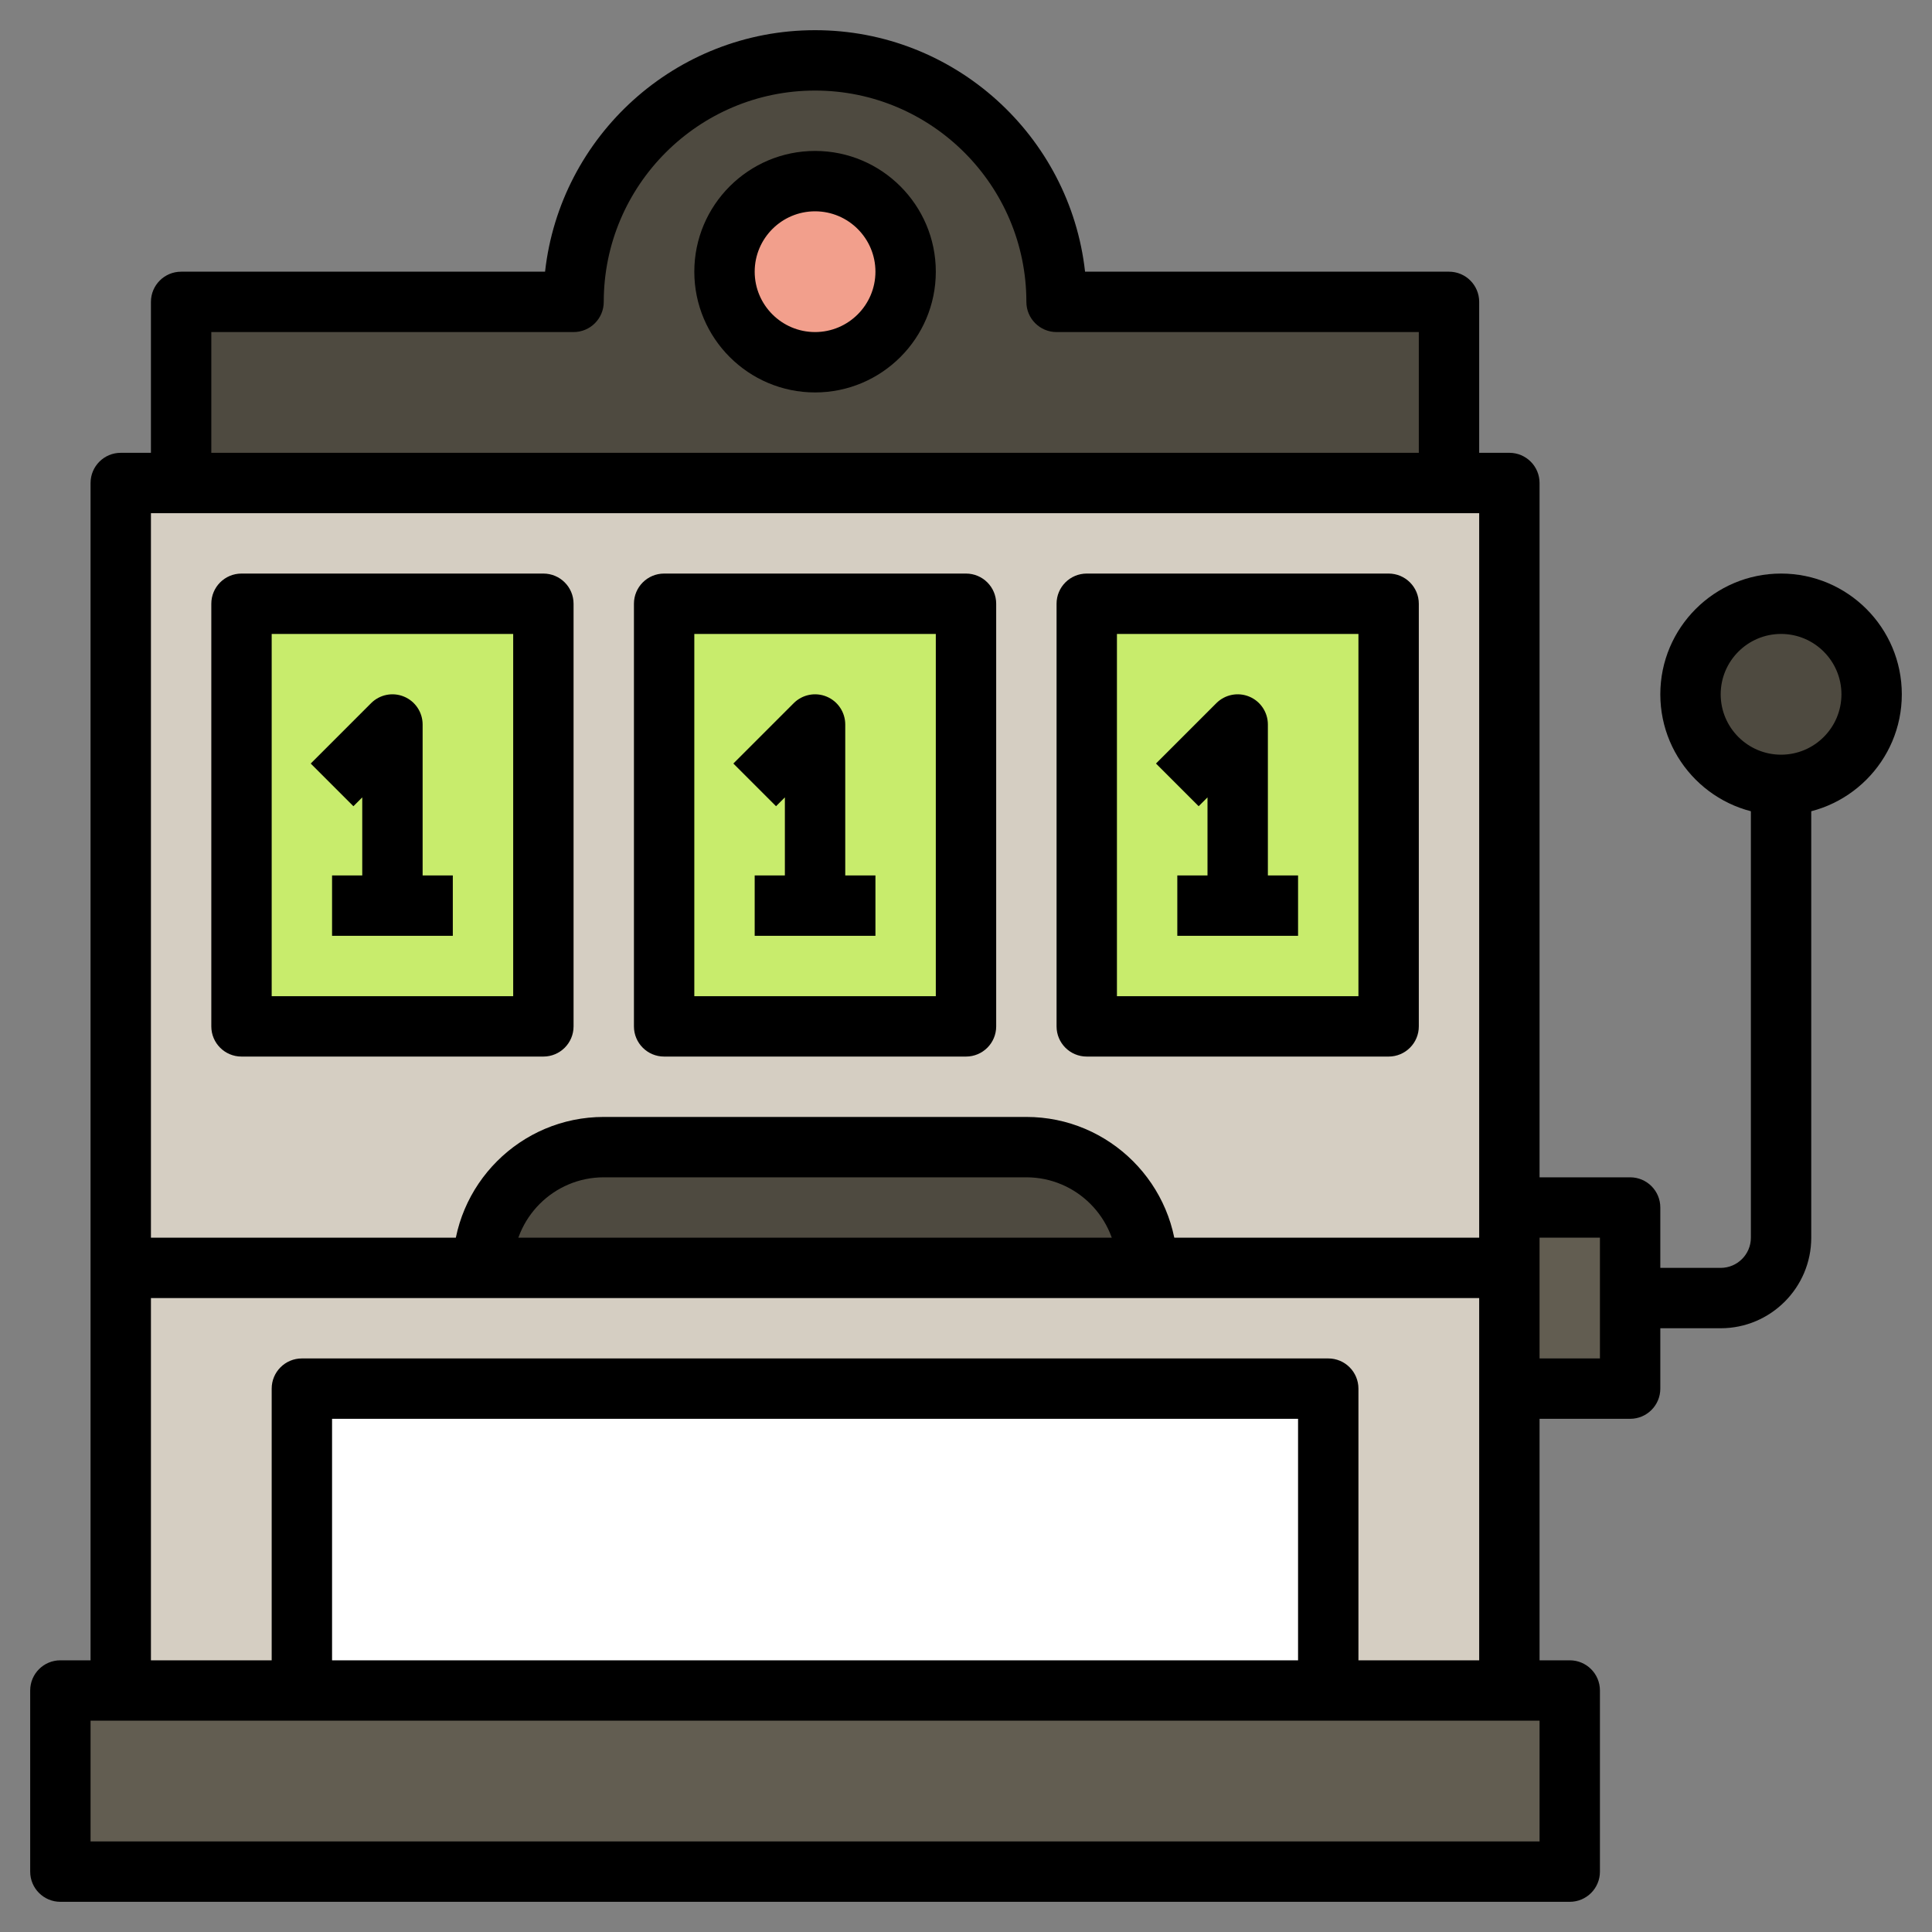 <svg id="Layer_3" enable-background="new 0 0 64 64" height="512" viewBox="0 0 64 64" width="512" xmlns="http://www.w3.org/2000/svg"><rect x="0" y="0" width="64" height="64" fill="#808080" stroke="none"/><g><g><circle cx="59" cy="23" fill="#4e4a40" r="3"/></g><g><path d="m50 40h4v6h-4z" fill="#625d51"/></g><g><path d="m6 16v-6h13c0-4.418 3.582-8 8-8 4.418 0 8 3.582 8 8h13v6z" fill="#4e4a40"/></g><g><circle cx="27" cy="9" fill="#f29f8c" r="3"/></g><g><path d="m4 16h46v40h-46z" fill="#d5cec2"/></g><g><path d="m16 42c0-2.209 1.791-4 4-4h14c2.209 0 4 1.791 4 4z" fill="#4e4a40"/></g><g><path d="m8 20h10v14h-10z" fill="#c8ec6c"/></g><g><path d="m22 20h10v14h-10z" fill="#c8ec6c"/></g><g><path d="m36 20h10v14h-10z" fill="#c8ec6c"/></g><g><path d="m10 46h34v10h-34z" fill="#fff"/></g><g><path d="m2 56h50v6h-50z" fill="#625d51"/></g><g><path d="m51 56h-2v-39h-44v39h-2v-40c0-.552.447-1 1-1h46c.553 0 1 .448 1 1z"/></g><g><path d="m49 16h-2v-5h-12c-.553 0-1-.448-1-1 0-3.86-3.141-7-7-7s-7 3.14-7 7c0 .552-.447 1-1 1h-12v5h-2v-6c0-.552.447-1 1-1h12.056c.499-4.494 4.319-8 8.944-8s8.445 3.506 8.944 8h12.056c.553 0 1 .448 1 1z"/></g><g><path d="m52 63h-50c-.553 0-1-.448-1-1v-6c0-.552.447-1 1-1h50c.553 0 1 .448 1 1v6c0 .552-.447 1-1 1zm-49-2h48v-4h-48z"/></g><g><path d="m18 35h-10c-.553 0-1-.448-1-1v-14c0-.552.447-1 1-1h10c.553 0 1 .448 1 1v14c0 .552-.447 1-1 1zm-9-2h8v-12h-8z"/></g><g><path d="m32 35h-10c-.553 0-1-.448-1-1v-14c0-.552.447-1 1-1h10c.553 0 1 .448 1 1v14c0 .552-.447 1-1 1zm-9-2h8v-12h-8z"/></g><g><path d="m46 35h-10c-.553 0-1-.448-1-1v-14c0-.552.447-1 1-1h10c.553 0 1 .448 1 1v14c0 .552-.447 1-1 1zm-9-2h8v-12h-8z"/></g><g><path d="m4 41h46v2h-46z"/></g><g><path d="m39 42h-2c0-1.654-1.346-3-3-3h-14c-1.654 0-3 1.346-3 3h-2c0-2.757 2.243-5 5-5h14c2.757 0 5 2.243 5 5z"/></g><g><path d="m45 56h-2v-9h-32v9h-2v-10c0-.552.447-1 1-1h34c.553 0 1 .448 1 1z"/></g><g><path d="m14 30h-2v-3.586l-.293.293-1.414-1.414 2-2c.287-.286.716-.372 1.09-.217s.617.52.617.924z"/></g><g><path d="m11 29h4v2h-4z"/></g><g><path d="m28 30h-2v-3.586l-.293.293-1.414-1.414 2-2c.286-.286.716-.372 1.09-.217s.617.52.617.924z"/></g><g><path d="m25 29h4v2h-4z"/></g><g><path d="m42 30h-2v-3.586l-.293.293-1.414-1.414 2-2c.286-.286.717-.372 1.09-.217.374.155.617.52.617.924z"/></g><g><path d="m39 29h4v2h-4z"/></g><g><path d="m27 13c-2.206 0-4-1.794-4-4s1.794-4 4-4 4 1.794 4 4-1.794 4-4 4zm0-6c-1.103 0-2 .897-2 2s.897 2 2 2 2-.897 2-2-.897-2-2-2z"/></g><g><path d="m54 47h-4v-2h3v-4h-3v-2h4c.553 0 1 .448 1 1v6c0 .552-.447 1-1 1z"/></g><g><path d="m57 44h-3v-2h3c.552 0 1-.449 1-1v-15h2v15c0 1.654-1.346 3-3 3z"/></g><g><path d="m59 27c-2.206 0-4-1.794-4-4s1.794-4 4-4 4 1.794 4 4-1.794 4-4 4zm0-6c-1.103 0-2 .897-2 2s.897 2 2 2 2-.897 2-2-.897-2-2-2z"/></g></g></svg>